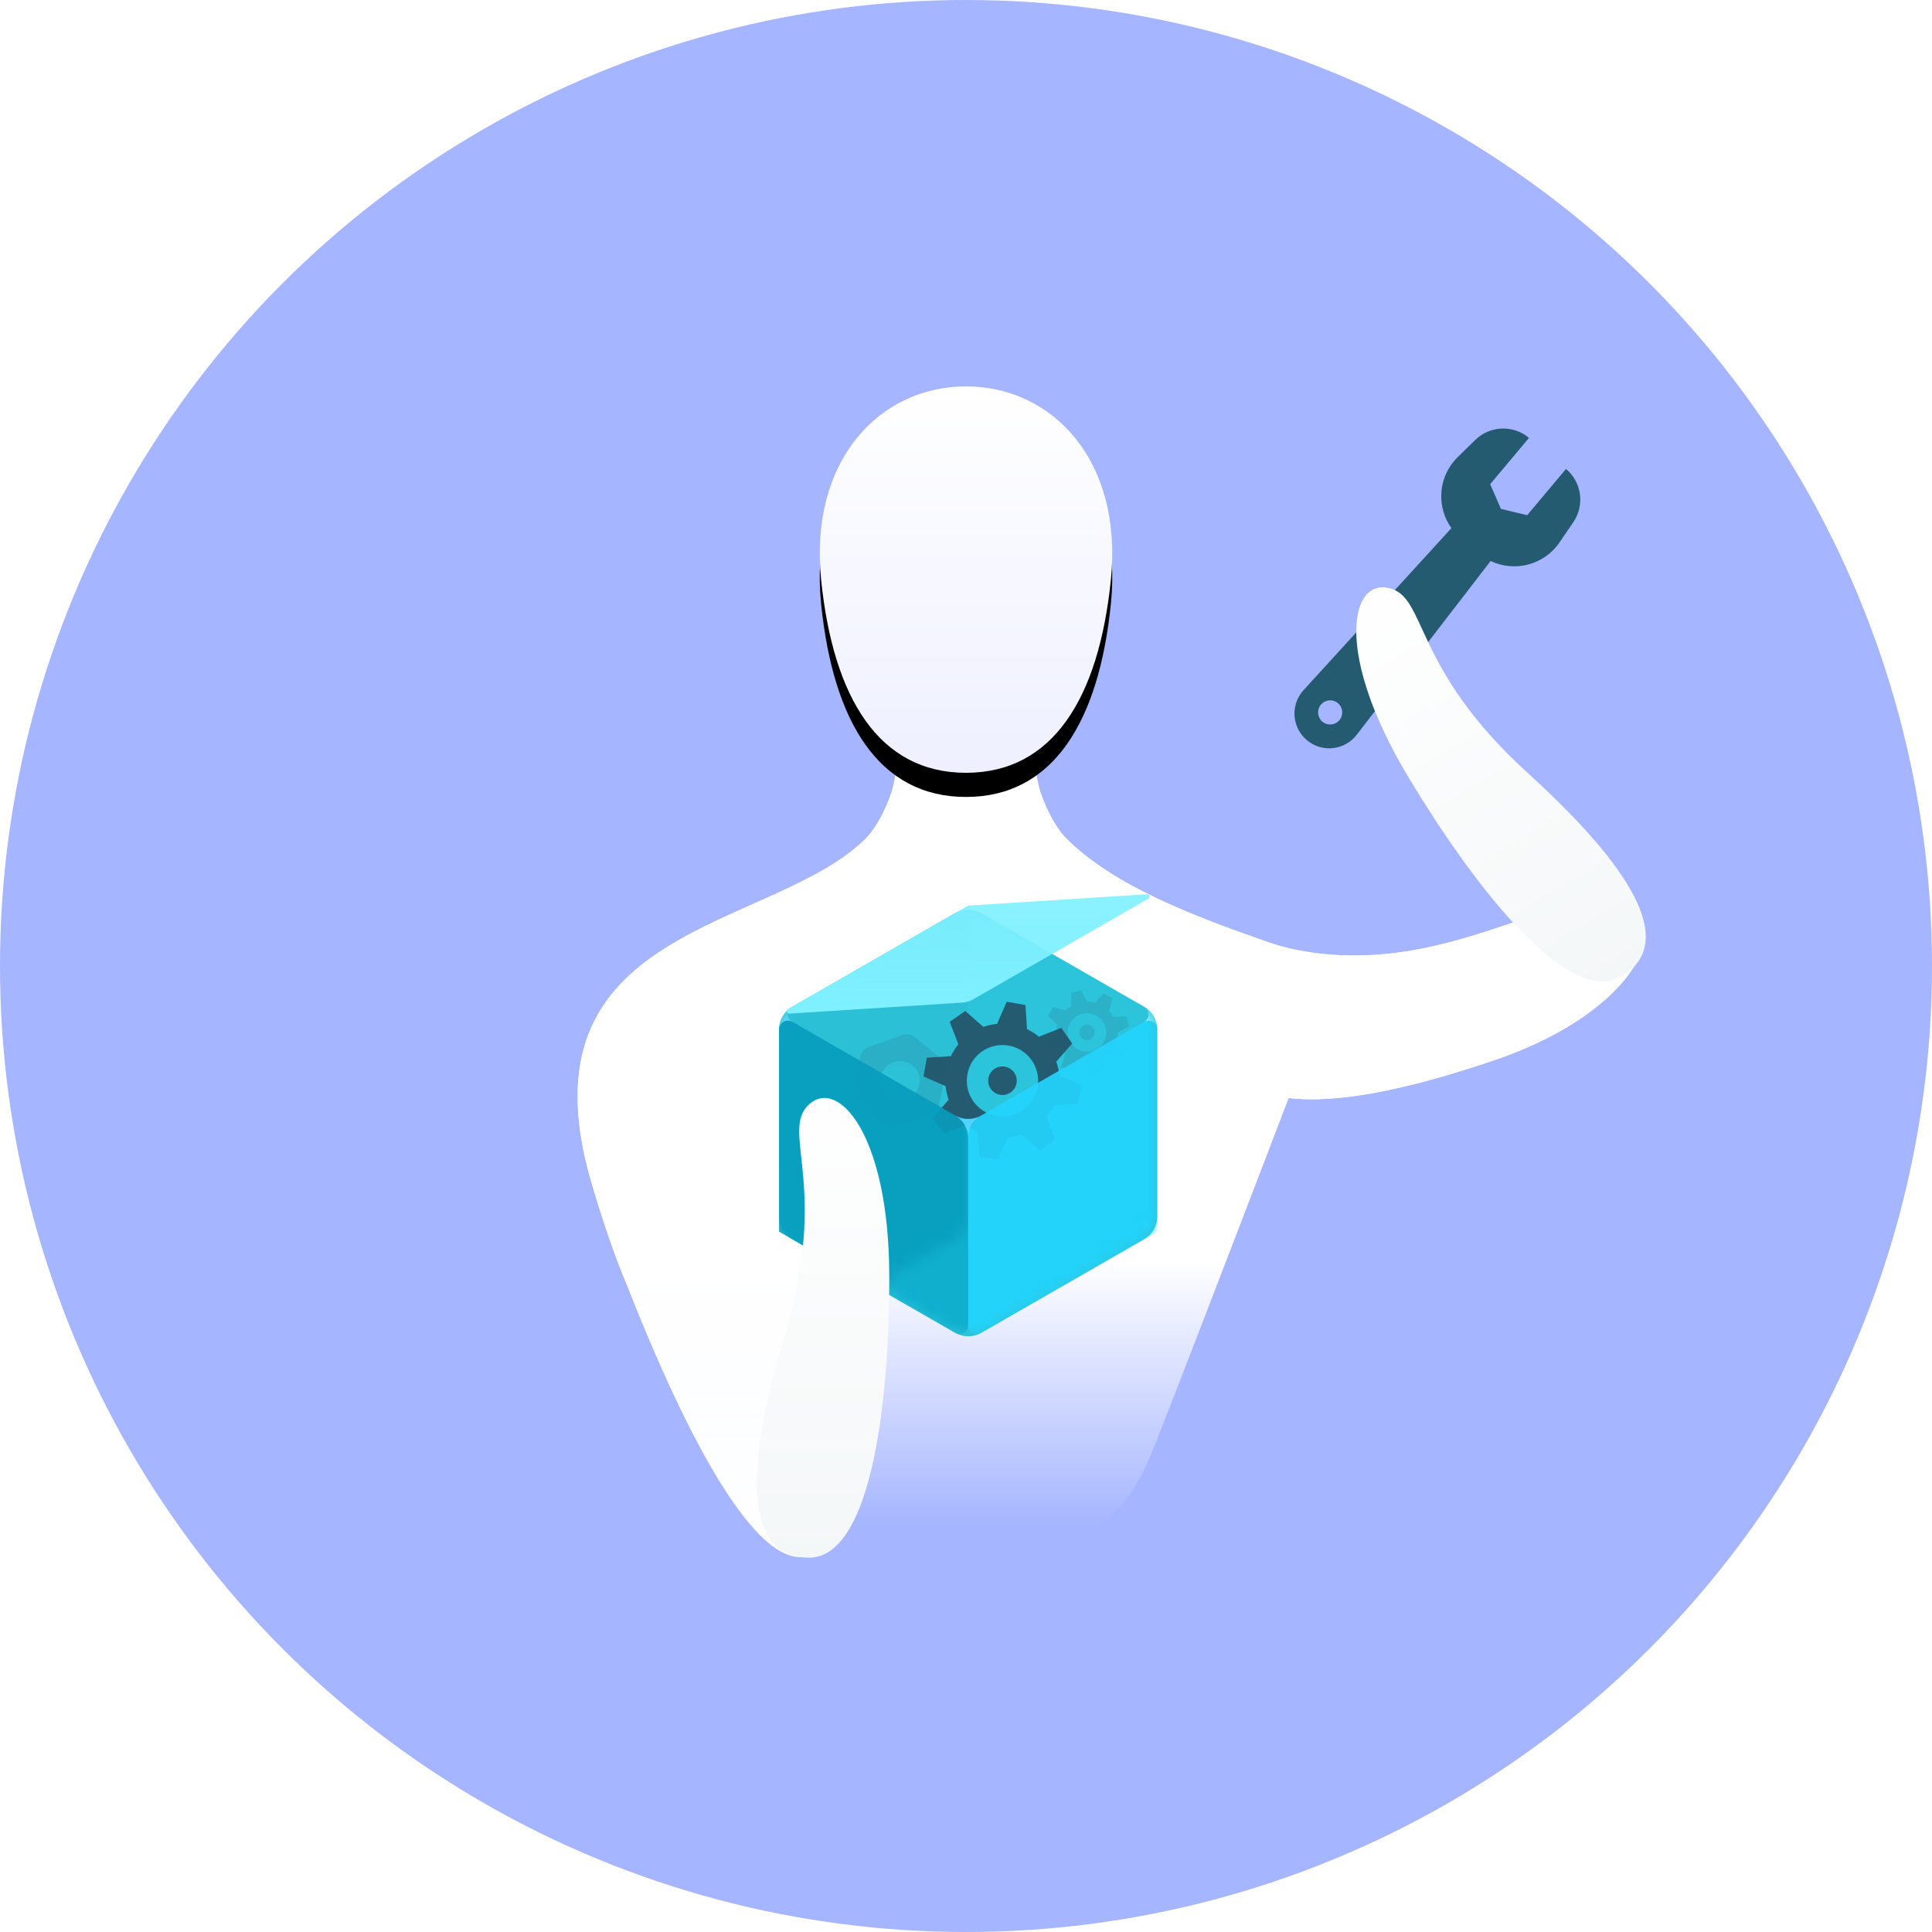 <?xml version="1.0" encoding="UTF-8"?>
<svg width="160px" height="160px" viewBox="0 0 160 160" version="1.1" xmlns="http://www.w3.org/2000/svg" xmlns:xlink="http://www.w3.org/1999/xlink">
    <!-- Generator: Sketch 54.1 (76490) - https://sketchapp.com -->
    <title>homepage-for-devops</title>
    <desc>Created with Sketch.</desc>
    <defs>
        <linearGradient x1="50%" y1="66.614%" x2="50%" y2="94.739%" id="linearGradient-1">
            <stop stop-color="#FFFFFF" offset="0%"></stop>
            <stop stop-color="#A5B5FF" offset="100%"></stop>
        </linearGradient>
        <linearGradient x1="50%" y1="0%" x2="50%" y2="100%" id="linearGradient-2">
            <stop stop-color="#FFFFFF" stop-opacity="0.798" offset="0%"></stop>
            <stop stop-color="#FFFFFF" offset="100%"></stop>
        </linearGradient>
        <linearGradient x1="50%" y1="0%" x2="50%" y2="100%" id="linearGradient-3">
            <stop stop-color="#FFFFFF" offset="0%"></stop>
            <stop stop-color="#EEF0FF" offset="100%"></stop>
        </linearGradient>
        <path d="M33,32 C40.18,32 44,25.837 45,16 C46,6.163 40.18,0 33,0 C25.82,0 20,6.163 21,16 C22,25.837 25.82,32 33,32 Z" id="path-4"></path>
        <filter x="-28.9%" y="-15.6%" width="157.8%" height="143.8%" filterUnits="objectBoundingBox" id="filter-5">
            <feOffset dx="0" dy="2" in="SourceAlpha" result="shadowOffsetOuter1"></feOffset>
            <feGaussianBlur stdDeviation="2" in="shadowOffsetOuter1" result="shadowBlurOuter1"></feGaussianBlur>
            <feColorMatrix values="0 0 0 0 0.047   0 0 0 0 0.296   0 0 0 0 0.365  0 0 0 0.101 0" type="matrix" in="shadowBlurOuter1"></feColorMatrix>
        </filter>
        <path d="M16.736,0.619 L30.236,8.377 C30.907,8.762 31.32,9.477 31.32,10.25 L31.32,25.75 C31.32,26.523 30.907,27.238 30.236,27.623 L16.736,35.381 C16.07,35.764 15.25,35.764 14.584,35.381 L1.084,27.623 C0.413,27.238 5.81736168e-14,26.523 5.9452443e-14,25.75 L5.76760861e-14,10.25 C5.8268153e-14,9.477 0.413,8.762 1.084,8.377 L14.584,0.619 C15.25,0.236 16.07,0.236 16.736,0.619 Z" id="path-6"></path>
        <linearGradient x1="100%" y1="131.883%" x2="100%" y2="0%" id="linearGradient-8">
            <stop stop-color="#1488A2" stop-opacity="0.299" offset="0%"></stop>
            <stop stop-color="#00303B" offset="100%"></stop>
        </linearGradient>
        <linearGradient x1="100%" y1="50%" x2="50%" y2="33.485%" id="linearGradient-9">
            <stop stop-color="#0C4E5D" offset="0%"></stop>
            <stop stop-color="#0C4E5D" stop-opacity="0" offset="100%"></stop>
        </linearGradient>
        <linearGradient x1="50%" y1="2.188%" x2="50%" y2="98.015%" id="linearGradient-10">
            <stop stop-color="#7FF0FF" stop-opacity="0.904" offset="0%"></stop>
            <stop stop-color="#7FF0FF" offset="100%"></stop>
        </linearGradient>
        <linearGradient x1="50%" y1="100%" x2="50%" y2="3.061617e-15%" id="linearGradient-11">
            <stop stop-color="#F4F7F8" offset="0%"></stop>
            <stop stop-color="#FFFFFF" offset="100%"></stop>
        </linearGradient>
    </defs>
    <g id="WIP---May" stroke="none" stroke-width="1" fill="none" fill-rule="evenodd">
        <g id="1---homepage" transform="translate(-880, -3480)">
            <g id="main">
                <g id="content">
                    <g id="Group-11" transform="translate(0, 3220)">
                        <g id="homepage-for-devops" transform="translate(880, 260)">
                            <circle id="Oval-6" fill="#A5B5FF" cx="80" cy="80" r="80"></circle>
                            <g id="Group-10" transform="translate(47, 32)">
                                <path d="M33,96.865 C8.898,96.731 24.484,82.546 24.531,82.808 C25.781,89.9 24.565,95.574 19.901,96.865 C15.237,98.157 8.964,84.746 4.931,74.442 C3.966,72.164 3,69.389 2,66 C-4.356,44.454 16.954,45.165 24.697,37.441 C25.741,36.397 26.714,34.263 27,33 C28,28.582 27.239,20.916 33,20.916 C38.761,20.916 38,28.582 39,33 C39.285,34.259 40.261,36.393 41.311,37.442 C45.237,41.356 51.669,43.803 58.009,46.023 C60.858,47.021 65.264,47.612 70.473,46.614 C78.657,45.047 85.183,40.788 88.11,43 C91.418,45.5 87.4,52.164 76.858,55.765 C69.287,58.351 63.577,59.406 59.726,58.931 C53.723,74.599 50.029,84.176 48.643,87.663 C46.565,92.893 43.948,96.927 33,96.865 Z" id="Combined-Shape" fill="url(#linearGradient-1)"></path>
                                <path d="M33,68.727 C21.961,68.727 24.484,82.546 24.531,82.808 C25.781,89.9 24.565,95.574 19.901,96.865 C15.237,98.157 8.964,84.746 4.931,74.442 C3.966,72.164 3,69.389 2,66 C-4.356,44.454 16.954,45.165 24.697,37.441 C25.741,36.397 26.714,34.263 27,33 C28,28.582 27.239,20.916 33,20.916 C38.761,20.916 38,28.582 39,33 C39.285,34.259 40.261,36.393 41.311,37.442 C45.237,41.356 51.669,43.803 58.009,46.023 C60.858,47.021 65.264,47.612 70.473,46.614 C78.657,45.047 85.183,40.788 88.11,43 C91.418,45.5 87.4,52.164 76.858,55.765 C69.287,58.351 63.577,59.406 59.726,58.931 C57.062,63.331 54.153,66.038 51,67.054 C46.27,68.578 43.948,68.727 33,68.727 Z" id="Combined-Shape-Copy-2" fill="url(#linearGradient-2)"></path>
                                <g id="Oval-2">
                                    <use fill="black" fill-opacity="1" filter="url(#filter-5)" xlink:href="#path-4"></use>
                                    <use fill="url(#linearGradient-3)" fill-rule="evenodd" xlink:href="#path-4"></use>
                                </g>
                                <g id="cube" transform="translate(17.52, 43)">
                                    <mask id="mask-7" fill="white">
                                        <use xlink:href="#path-6"></use>
                                    </mask>
                                    <use id="base" fill="#2CC4DA" xlink:href="#path-6"></use>
                                    <path d="M15.66,19.25 L15.66,34.756 C15.66,35.153 15.338,35.476 14.94,35.476 C14.814,35.476 14.69,35.443 14.581,35.38 L0,27 L-7.77156117e-16,10.244 C-6.49263725e-16,9.847 0.322,9.524 0.72,9.524 C0.846,9.524 0.97,9.557 1.079,9.62 L14.576,17.377 C15.247,17.762 15.66,18.477 15.66,19.25 Z" id="left" fill="#00A3C7" opacity="0.8" mask="url(#mask-7)"></path>
                                    <path d="M15.66,1.244 L15.66,16.75 C15.66,17.523 15.247,18.238 14.576,18.623 L1.079,26.38 C0.734,26.578 0.294,26.459 0.096,26.115 C0.033,26.005 2.41472835e-16,25.882 -3.33066907e-16,25.756 L-0,9 L14.581,0.62 C14.926,0.422 15.366,0.541 15.564,0.885 C15.627,0.995 15.66,1.118 15.66,1.244 Z" id="back" fill="url(#linearGradient-8)" opacity="0.2" mask="url(#mask-7)"></path>
                                    <path d="M16.736,18.619 L30.234,26.376 C30.579,26.574 30.697,27.014 30.499,27.359 C30.436,27.469 30.344,27.561 30.234,27.624 L15.66,36 L1.086,27.624 C0.741,27.426 0.623,26.986 0.821,26.641 C0.884,26.531 0.976,26.439 1.086,26.376 L14.584,18.619 C15.25,18.236 16.07,18.236 16.736,18.619 Z" id="bottom" fill="url(#linearGradient-9)" opacity="0.06" mask="url(#mask-7)"></path>
                                    <path d="M22.613,16.832 L23.653,18.539 L22.539,19.653 L20.832,18.613 C20.498,18.803 20.138,18.953 19.759,19.058 L19.288,21 L17.712,21 L17.241,19.058 C16.862,18.953 16.502,18.803 16.168,18.613 L14.461,19.653 L13.347,18.539 L14.387,16.832 C14.197,16.498 14.047,16.138 13.942,15.759 L12,15.288 L12,13.712 L13.942,13.241 C14.047,12.862 14.197,12.502 14.387,12.168 L13.347,10.461 L14.461,9.347 L16.168,10.387 C16.502,10.197 16.862,10.047 17.241,9.942 L17.712,8 L19.288,8 L19.759,9.942 C20.138,10.047 20.498,10.197 20.832,10.387 L22.539,9.347 L23.653,10.461 L22.613,12.168 C22.803,12.502 22.953,12.862 23.058,13.241 L25,13.712 L25,15.288 L23.058,15.759 C22.953,16.138 22.803,16.498 22.613,16.832 Z M18.5,17.455 C20.132,17.455 21.455,16.132 21.455,14.5 C21.455,12.868 20.132,11.545 18.5,11.545 C16.868,11.545 15.545,12.868 15.545,14.5 C15.545,16.132 16.868,17.455 18.5,17.455 Z M18.5,15.682 C17.847,15.682 17.318,15.153 17.318,14.5 C17.318,13.847 17.847,13.318 18.5,13.318 C19.153,13.318 19.682,13.847 19.682,14.5 C19.682,15.153 19.153,15.682 18.5,15.682 Z" id="Combined-Shape" fill="#245B70" mask="url(#mask-7)" transform="translate(18.5, 14.5) rotate(10) translate(-18.5, -14.5) "></path>
                                    <path d="M27.715,11.756 L28.275,12.675 L27.675,13.275 L26.756,12.715 C26.576,12.817 26.382,12.898 26.178,12.954 L25.924,14 L25.076,14 L24.822,12.954 C24.618,12.898 24.424,12.817 24.244,12.715 L23.325,13.275 L22.725,12.675 L23.285,11.756 C23.183,11.576 23.102,11.382 23.046,11.178 L22,10.924 L22,10.076 L23.046,9.822 C23.102,9.618 23.183,9.424 23.285,9.244 L22.725,8.325 L23.325,7.725 L24.244,8.285 C24.424,8.183 24.618,8.102 24.822,8.046 L25.076,7 L25.924,7 L26.178,8.046 C26.382,8.102 26.576,8.183 26.756,8.285 L27.675,7.725 L28.275,8.325 L27.715,9.244 C27.817,9.424 27.898,9.618 27.954,9.822 L29,10.076 L29,10.924 L27.954,11.178 C27.898,11.382 27.817,11.576 27.715,11.756 Z M25.5,12.091 C26.379,12.091 27.091,11.379 27.091,10.5 C27.091,9.621 26.379,8.909 25.5,8.909 C24.621,8.909 23.909,9.621 23.909,10.5 C23.909,11.379 24.621,12.091 25.5,12.091 Z M25.5,11.136 C25.149,11.136 24.864,10.851 24.864,10.5 C24.864,10.149 25.149,9.864 25.5,9.864 C25.851,9.864 26.136,10.149 26.136,10.5 C26.136,10.851 25.851,11.136 25.5,11.136 Z" id="Combined-Shape-Copy" fill="#245B70" opacity="0.4" mask="url(#mask-7)" transform="translate(25.5, 10.5) rotate(30) translate(-25.5, -10.5) "></path>
                                    <path d="M13.857,15.011 L12.371,17.511 C12.191,17.814 11.864,18 11.512,18 L8.488,18 C8.136,18 7.809,17.814 7.629,17.511 L6.143,15.011 C5.956,14.696 5.956,14.304 6.143,13.989 L7.629,11.489 C7.809,11.186 8.136,11 8.488,11 L11.512,11 C11.864,11 12.191,11.186 12.371,11.489 L13.857,13.989 C14.044,14.304 14.044,14.696 13.857,15.011 Z M10,16.117 C10.919,16.117 11.664,15.393 11.664,14.5 C11.664,13.607 10.919,12.883 10,12.883 C9.081,12.883 8.336,13.607 8.336,14.5 C8.336,15.393 9.081,16.117 10,16.117 Z" id="Combined-Shape" fill="#245B70" opacity="0.4" mask="url(#mask-7)" transform="translate(10, 14.5) rotate(-20) translate(-10, -14.5) "></path>
                                    <path d="M31.32,10.244 L31.32,27 L16.739,35.38 C16.394,35.578 15.954,35.459 15.756,35.115 C15.693,35.005 15.66,34.882 15.66,34.756 L15.66,19.25 C15.66,18.477 16.073,17.762 16.744,17.377 L30.241,9.62 C30.586,9.422 31.026,9.541 31.224,9.885 C31.287,9.995 31.32,10.118 31.32,10.244 Z" id="right" fill="#23D4FC" opacity="0.956" mask="url(#mask-7)"></path>
                                    <path d="M15.66,10.244 L15.66,27 L1.079,35.38 C0.734,35.578 0.294,35.459 0.096,35.115 C0.033,35.005 -5.09160726e-15,34.882 -5.10702591e-15,34.756 L4.4408921e-16,19.25 C1.03615607e-15,18.477 0.413,17.762 1.084,17.377 L14.581,9.62 C14.926,9.422 15.366,9.541 15.564,9.885 C15.627,9.995 15.66,10.118 15.66,10.244 Z" id="right-copy" fill="#089EBE" opacity="0.936" mask="url(#mask-7)" transform="translate(7.83, 22.5) scale(-1, 1) translate(-7.83, -22.5) "></path>
                                    <path d="M1.086,8.376 C0.976,8.439 0.884,8.531 0.821,8.641 C0.624,8.984 0.74,9.42 1.079,9.62 C0.97,9.557 0.846,9.524 0.72,9.524 C0.325,9.524 0.004,9.842 4.28902124e-05,10.236 C0.005,9.468 0.417,8.76 1.084,8.377 L1.086,8.376 L1.086,8.376 Z" id="left-corner" fill="#67D7F8" mask="url(#mask-7)"></path>
                                    <path d="M30.234,8.376 L30.236,8.377 C30.903,8.76 31.315,9.468 31.32,10.236 C31.319,10.113 31.286,9.992 31.224,9.885 C31.026,9.541 30.586,9.422 30.241,9.62 C30.348,9.557 30.437,9.467 30.499,9.359 C30.697,9.014 30.579,8.574 30.234,8.376 L30.234,8.376 Z" id="right-corner" fill="#88ECFE" mask="url(#mask-7)"></path>
                                    <path d="M14.576,17.377 L14.584,17.381 C15.25,17.764 16.07,17.764 16.736,17.381 L16.744,17.377 C16.073,17.762 15.66,18.477 15.66,19.25 C15.66,18.477 15.247,17.762 14.576,17.377 L14.576,17.377 Z" id="center-corner" fill="#4ED4FF" mask="url(#mask-7)"></path>
                                </g>
                                <path d="M33.18,43 L47.983,42.055 C48.094,42.048 48.189,42.131 48.196,42.242 C48.201,42.318 48.162,42.39 48.096,42.428 L33.616,50.749 C33.329,50.914 33.008,51.011 32.678,51.032 L18.377,51.945 C18.266,51.952 18.171,51.869 18.164,51.758 C18.159,51.682 18.198,51.61 18.264,51.572 L33.18,43 Z" id="top" fill="url(#linearGradient-10)"></path>
                                <path d="M73.313,11.778 L74.069,29.926 C74.135,31.514 72.901,32.855 71.313,32.921 C71.274,32.923 71.234,32.924 71.194,32.924 C69.604,32.924 68.316,31.635 68.316,30.046 C68.316,30.006 68.317,29.966 68.319,29.926 L69.075,11.779 C67.117,11.271 65.671,9.493 65.671,7.376 C65.671,7.225 65.679,7.074 65.694,6.924 L65.895,4.909 C66.065,3.214 67.491,1.924 69.194,1.924 L69.194,6.924 L71.194,7.924 L73.194,6.924 L73.194,1.924 C74.897,1.924 76.323,3.214 76.492,4.909 L76.694,6.924 C76.92,9.186 75.447,11.226 73.313,11.778 Z M71.194,30.924 C71.746,30.924 72.194,30.476 72.194,29.924 C72.194,29.371 71.746,28.924 71.194,28.924 C70.641,28.924 70.194,29.371 70.194,29.924 C70.194,30.476 70.641,30.924 71.194,30.924 Z" id="Combined-Shape" fill="#245B70" transform="translate(71.194, 17.424) rotate(40) translate(-71.194, -17.424) "></path>
                                <path d="M20,97 C24.873,97 26.644,85.422 26.644,73.73 C26.644,62.038 22.436,57.223 20,59.466 C17.564,61.709 21.752,66.044 17.995,78.548 C14.237,91.051 15.127,97 20,97 Z" id="Oval-7" fill="url(#linearGradient-11)"></path>
                                <path d="M75.349,52.177 C70.477,52.177 69.587,46.228 73.344,33.724 C77.102,21.221 72.914,16.885 75.349,14.642 C77.785,12.399 81.993,17.215 81.993,28.907 C81.993,40.599 80.222,52.177 75.349,52.177 Z" id="Oval-7-Copy" fill="url(#linearGradient-11)" transform="translate(76.507, 33.142) scale(-1, 1) rotate(31) translate(-76.507, -33.142) "></path>
                            </g>
                        </g>
                    </g>
                </g>
            </g>
        </g>
    </g>
</svg>